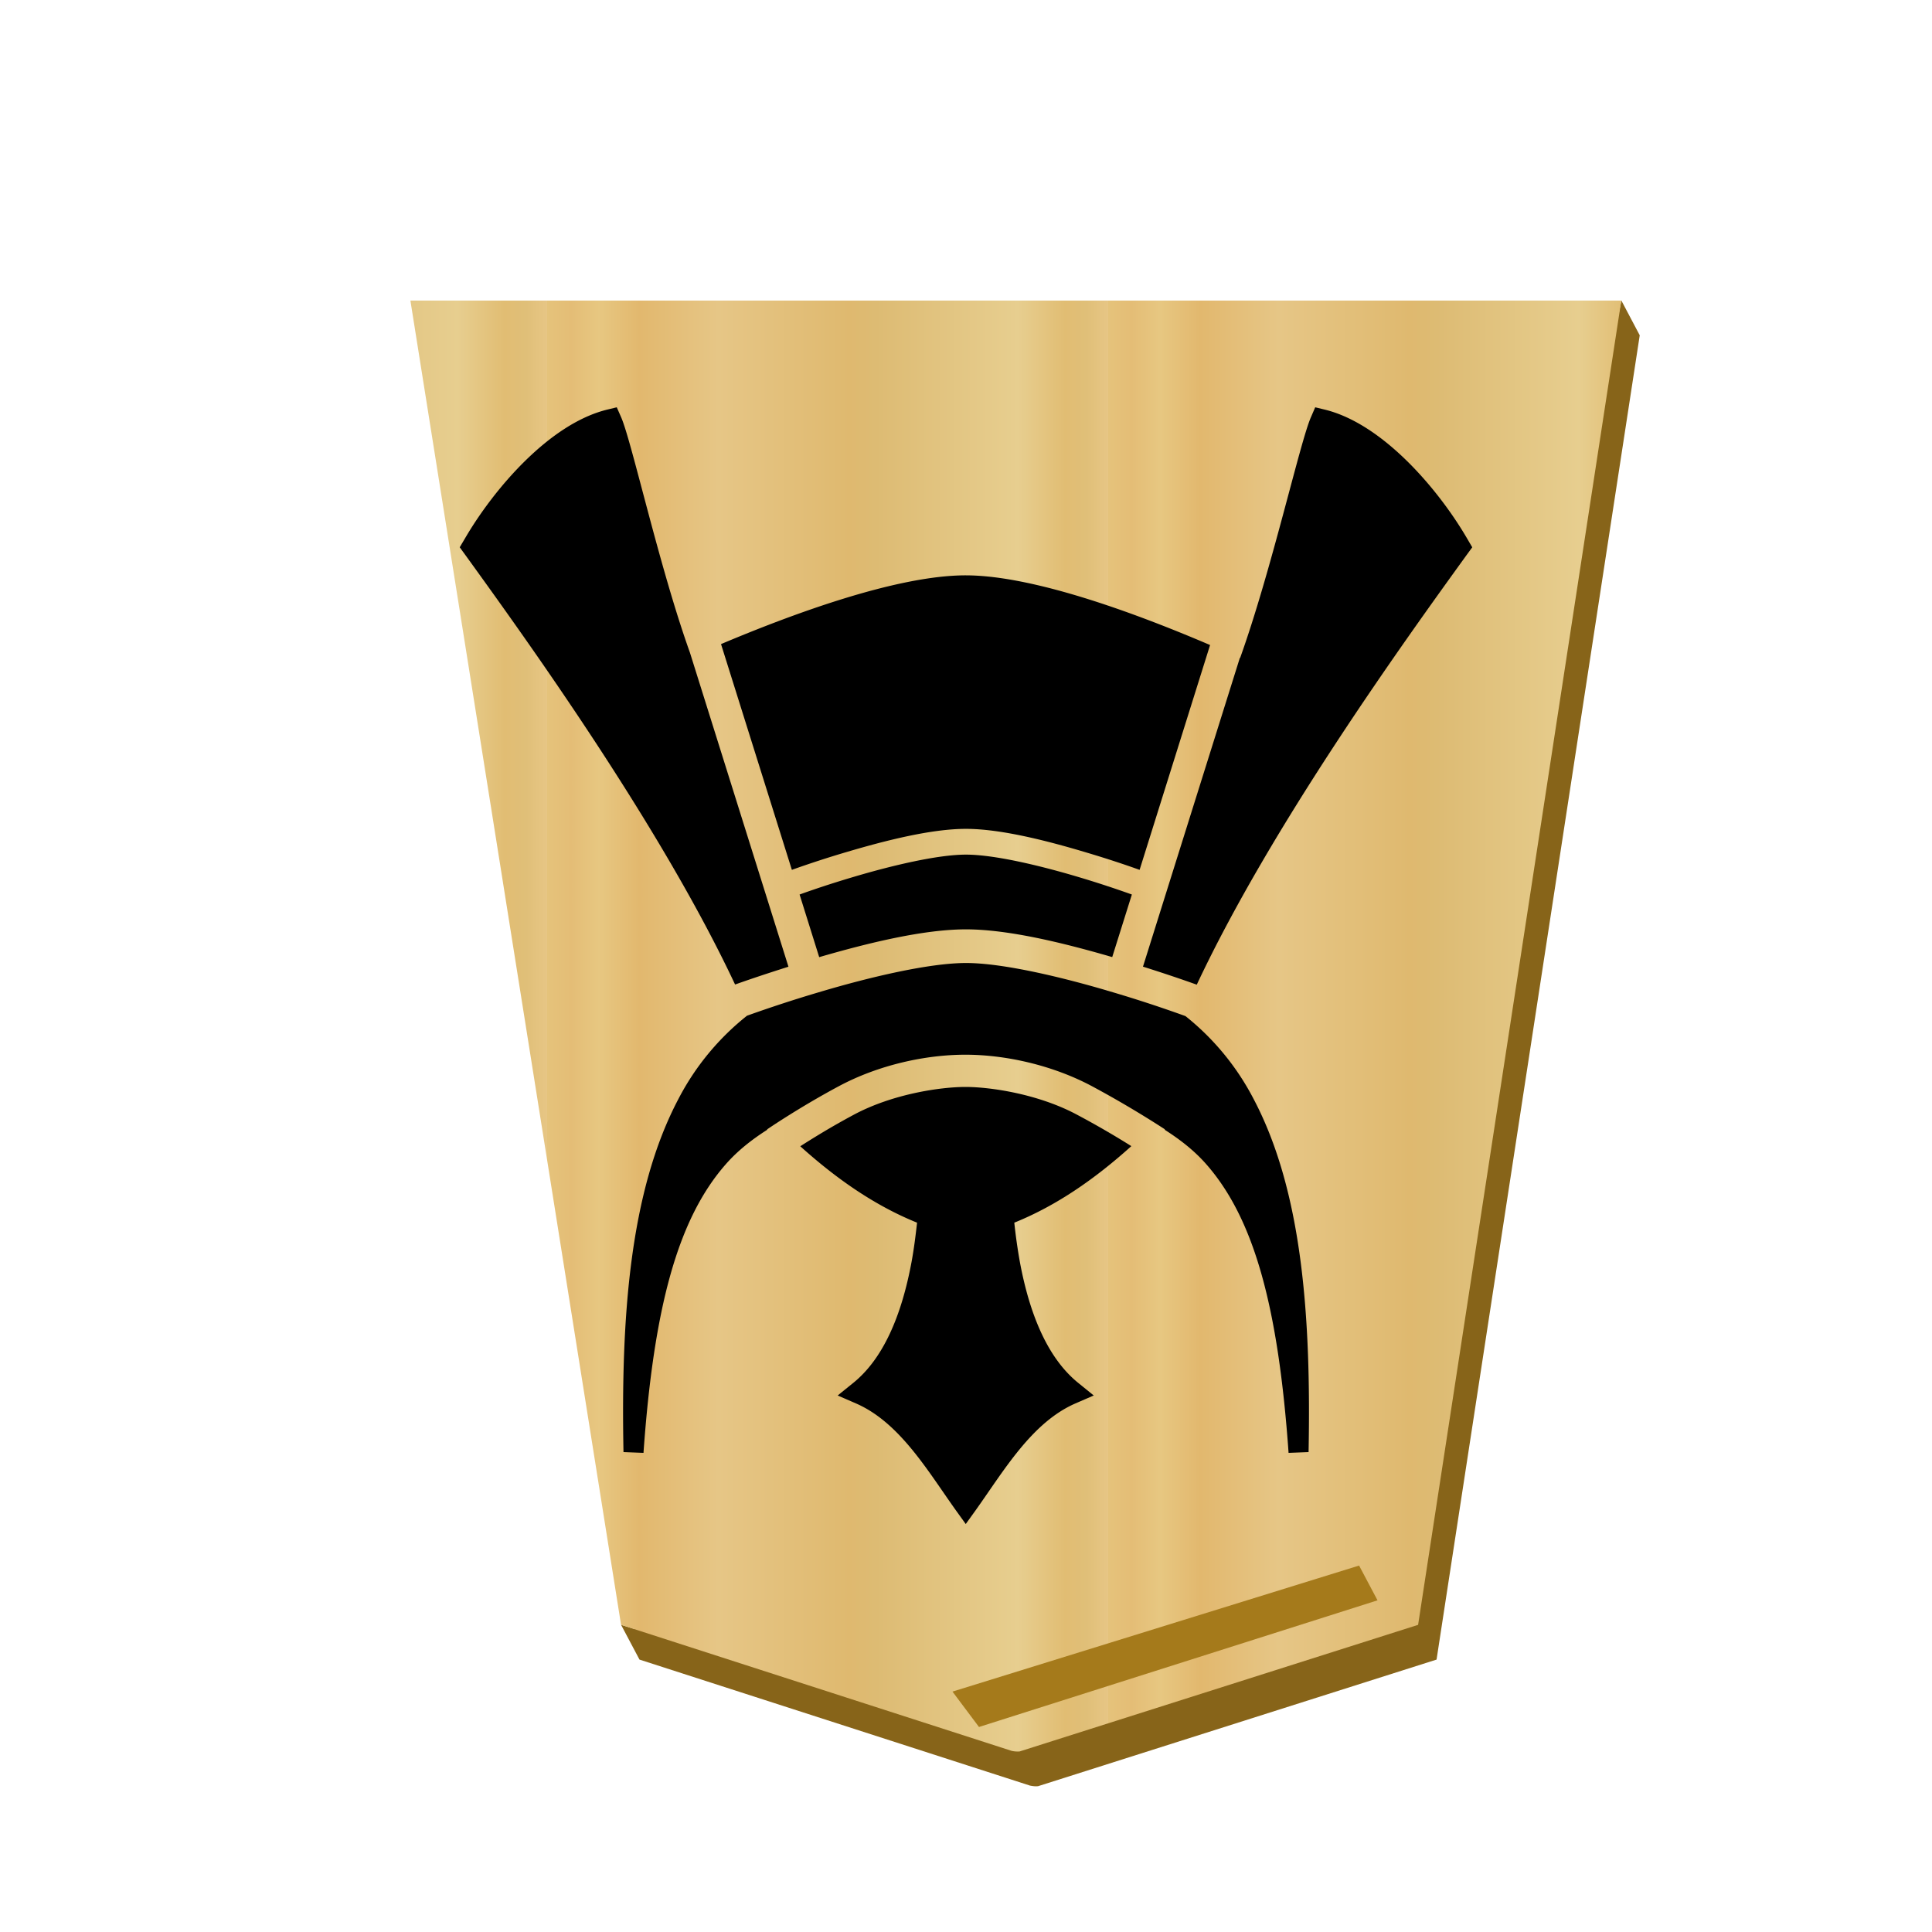 <svg xmlns="http://www.w3.org/2000/svg" xmlns:xlink="http://www.w3.org/1999/xlink" viewBox="0 0 60 60">
    <defs>
        <linearGradient id="1GI_svg__a">
            <stop offset="0" stop-color="#dfb459"/>
            <stop offset=".033" stop-color="#dead54"/>
            <stop offset=".093" stop-color="#e1b85f"/>
            <stop offset=".165" stop-color="#dba84d"/>
            <stop offset=".305" stop-color="#dfb765"/>
            <stop offset=".539" stop-color="#d8a94e"/>
            <stop offset=".586" stop-color="#d5ab53"/>
            <stop offset=".84" stop-color="#e0bf6e"/>
            <stop offset=".924" stop-color="#daae52"/>
            <stop offset=".962" stop-color="#d9af57"/>
            <stop offset="1" stop-color="#e1b663"/>
        </linearGradient>
        <linearGradient xlink:href="#1GI_svg__a" id="1GI_svg__c" x1="148.368" x2="129.504" y1="49.819" y2="49.819" gradientUnits="userSpaceOnUse" spreadMethod="repeat"/>
        <linearGradient id="1GI_svg__b">
            <stop offset="0" stop-color="#e5c37b"/>
            <stop offset=".042" stop-color="#e4bd76"/>
            <stop offset=".093" stop-color="#e7c781"/>
            <stop offset=".165" stop-color="#e2b86e"/>
            <stop offset=".305" stop-color="#e6c686"/>
            <stop offset=".539" stop-color="#dfb96f"/>
            <stop offset=".586" stop-color="#ddbb73"/>
            <stop offset=".84" stop-color="#e7ce8f"/>
            <stop offset=".924" stop-color="#e1bd73"/>
            <stop offset=".962" stop-color="#e0bf78"/>
            <stop offset="1" stop-color="#e7c685"/>
        </linearGradient>
        <linearGradient xlink:href="#1GI_svg__b" id="1GI_svg__e" x1="148.368" x2="129.504" y1="49.819" y2="49.819" gradientUnits="userSpaceOnUse" spreadMethod="repeat"/>
        <filter id="1GI_svg__d">
            <feGaussianBlur in="SourceAlpha" result="blur" stdDeviation="2"/>
            <feOffset dx="2" dy="2" result="offsetBlur"/>
            <feBlend in="SourceGraphic" in2="offsetBlur"/>
        </filter>
    </defs>
    <g fill="url(#1GI_svg__c)" filter="url(#1GI_svg__d)" transform="translate(-88.746 -20.034)scale(.923)">
        <path fill="#876419" d="m148.703 29.817-.234 1.17h-39.89l6.924 43.53-.457-.142.62 1.17 13.14 4.24c.09.018.18.03.27.02l13.409-4.26 6.836-44.558z"/>
        <path fill="url(#1GI_svg__e)" d="m-37.3-31.01-13.408 4.26-6.837 44.558h40.743L-23.89-26.75l-13.138-4.239a.9.9 0 0 0-.271-.021z" transform="rotate(180 45.578 23.813)"/>
    </g>
    <path fill="#a57a1b" d="m29.58 52.534.823 1.099L42.78 49.7l-.572-1.08z"/>
    <path d="m29.992 47.33.303-.421c.88-1.232 1.746-2.733 3.103-3.324l.569-.247-.483-.392c-.912-.738-1.493-2.047-1.81-3.75a17 17 0 0 1-.174-1.225c1.321-.533 2.515-1.368 3.635-2.377a27 27 0 0 0-1.688-.976c-1.2-.643-2.68-.86-3.457-.862-.79 0-2.274.22-3.473.862-.746.4-1.278.735-1.664.98 1.118 1.007 2.308 1.84 3.627 2.373-.047.424-.1.837-.172 1.225-.317 1.703-.896 3.012-1.808 3.75l-.485.392.569.247c1.357.591 2.225 2.092 3.105 3.324zm10.025-2.21.622-.024c.08-4.184-.192-8.091-1.704-10.96a8 8 0 0 0-2.119-2.58 41 41 0 0 0-2.334-.764c-1.506-.448-3.34-.885-4.48-.885-1.143 0-2.984.437-4.494.885a42 42 0 0 0-2.309.752 8 8 0 0 0-2.133 2.591c-1.512 2.87-1.784 6.777-1.703 10.961l.621.024c.319-4.499 1.059-7.262 2.559-8.967.368-.419.806-.762 1.285-1.068l-.006-.01s.975-.67 2.225-1.34 2.718-.982 3.943-.98c1.214.001 2.68.313 3.93.982a32 32 0 0 1 2.258 1.336l-.008.012c.48.306.92.648 1.289 1.068 1.5 1.705 2.24 4.468 2.559 8.967zm-2.85-14.54c2.324-4.954 6.477-10.709 8.36-13.316l.195-.267-.17-.291c-.872-1.49-2.6-3.547-4.417-3.987l-.29-.07-.134.31c-.34.779-1.224 4.757-2.197 7.471l-.008-.004-3.01 9.594c.931.295 1.416.47 1.672.56zm-14.339-.005c.262-.092.735-.26 1.658-.553l-3.06-9.756c-.947-2.641-1.804-6.545-2.135-7.306l-.137-.311-.289.07c-1.816.44-3.544 2.496-4.416 3.987l-.172.29.195.268c1.883 2.606 6.032 8.36 8.356 13.31zm2.613-.85c1.5-.436 3.236-.864 4.56-.863 1.32 0 3.046.426 4.54.861l.61-1.943a32 32 0 0 0-1.712-.559c-1.156-.343-2.565-.68-3.44-.68-.876 0-2.29.337-3.45.68-.813.24-1.374.436-1.717.559zm9.95-2.71 2.189-6.983c-2.073-.887-5.395-2.16-7.58-2.164-2.176-.004-5.486 1.24-7.608 2.135l2.2 7.011a32 32 0 0 1 1.728-.562c1.189-.352 2.611-.712 3.68-.711 1.066 0 2.483.36 3.668.713.8.237 1.36.43 1.722.56z" enable-background="accumulate" overflow="visible"/>
</svg>
